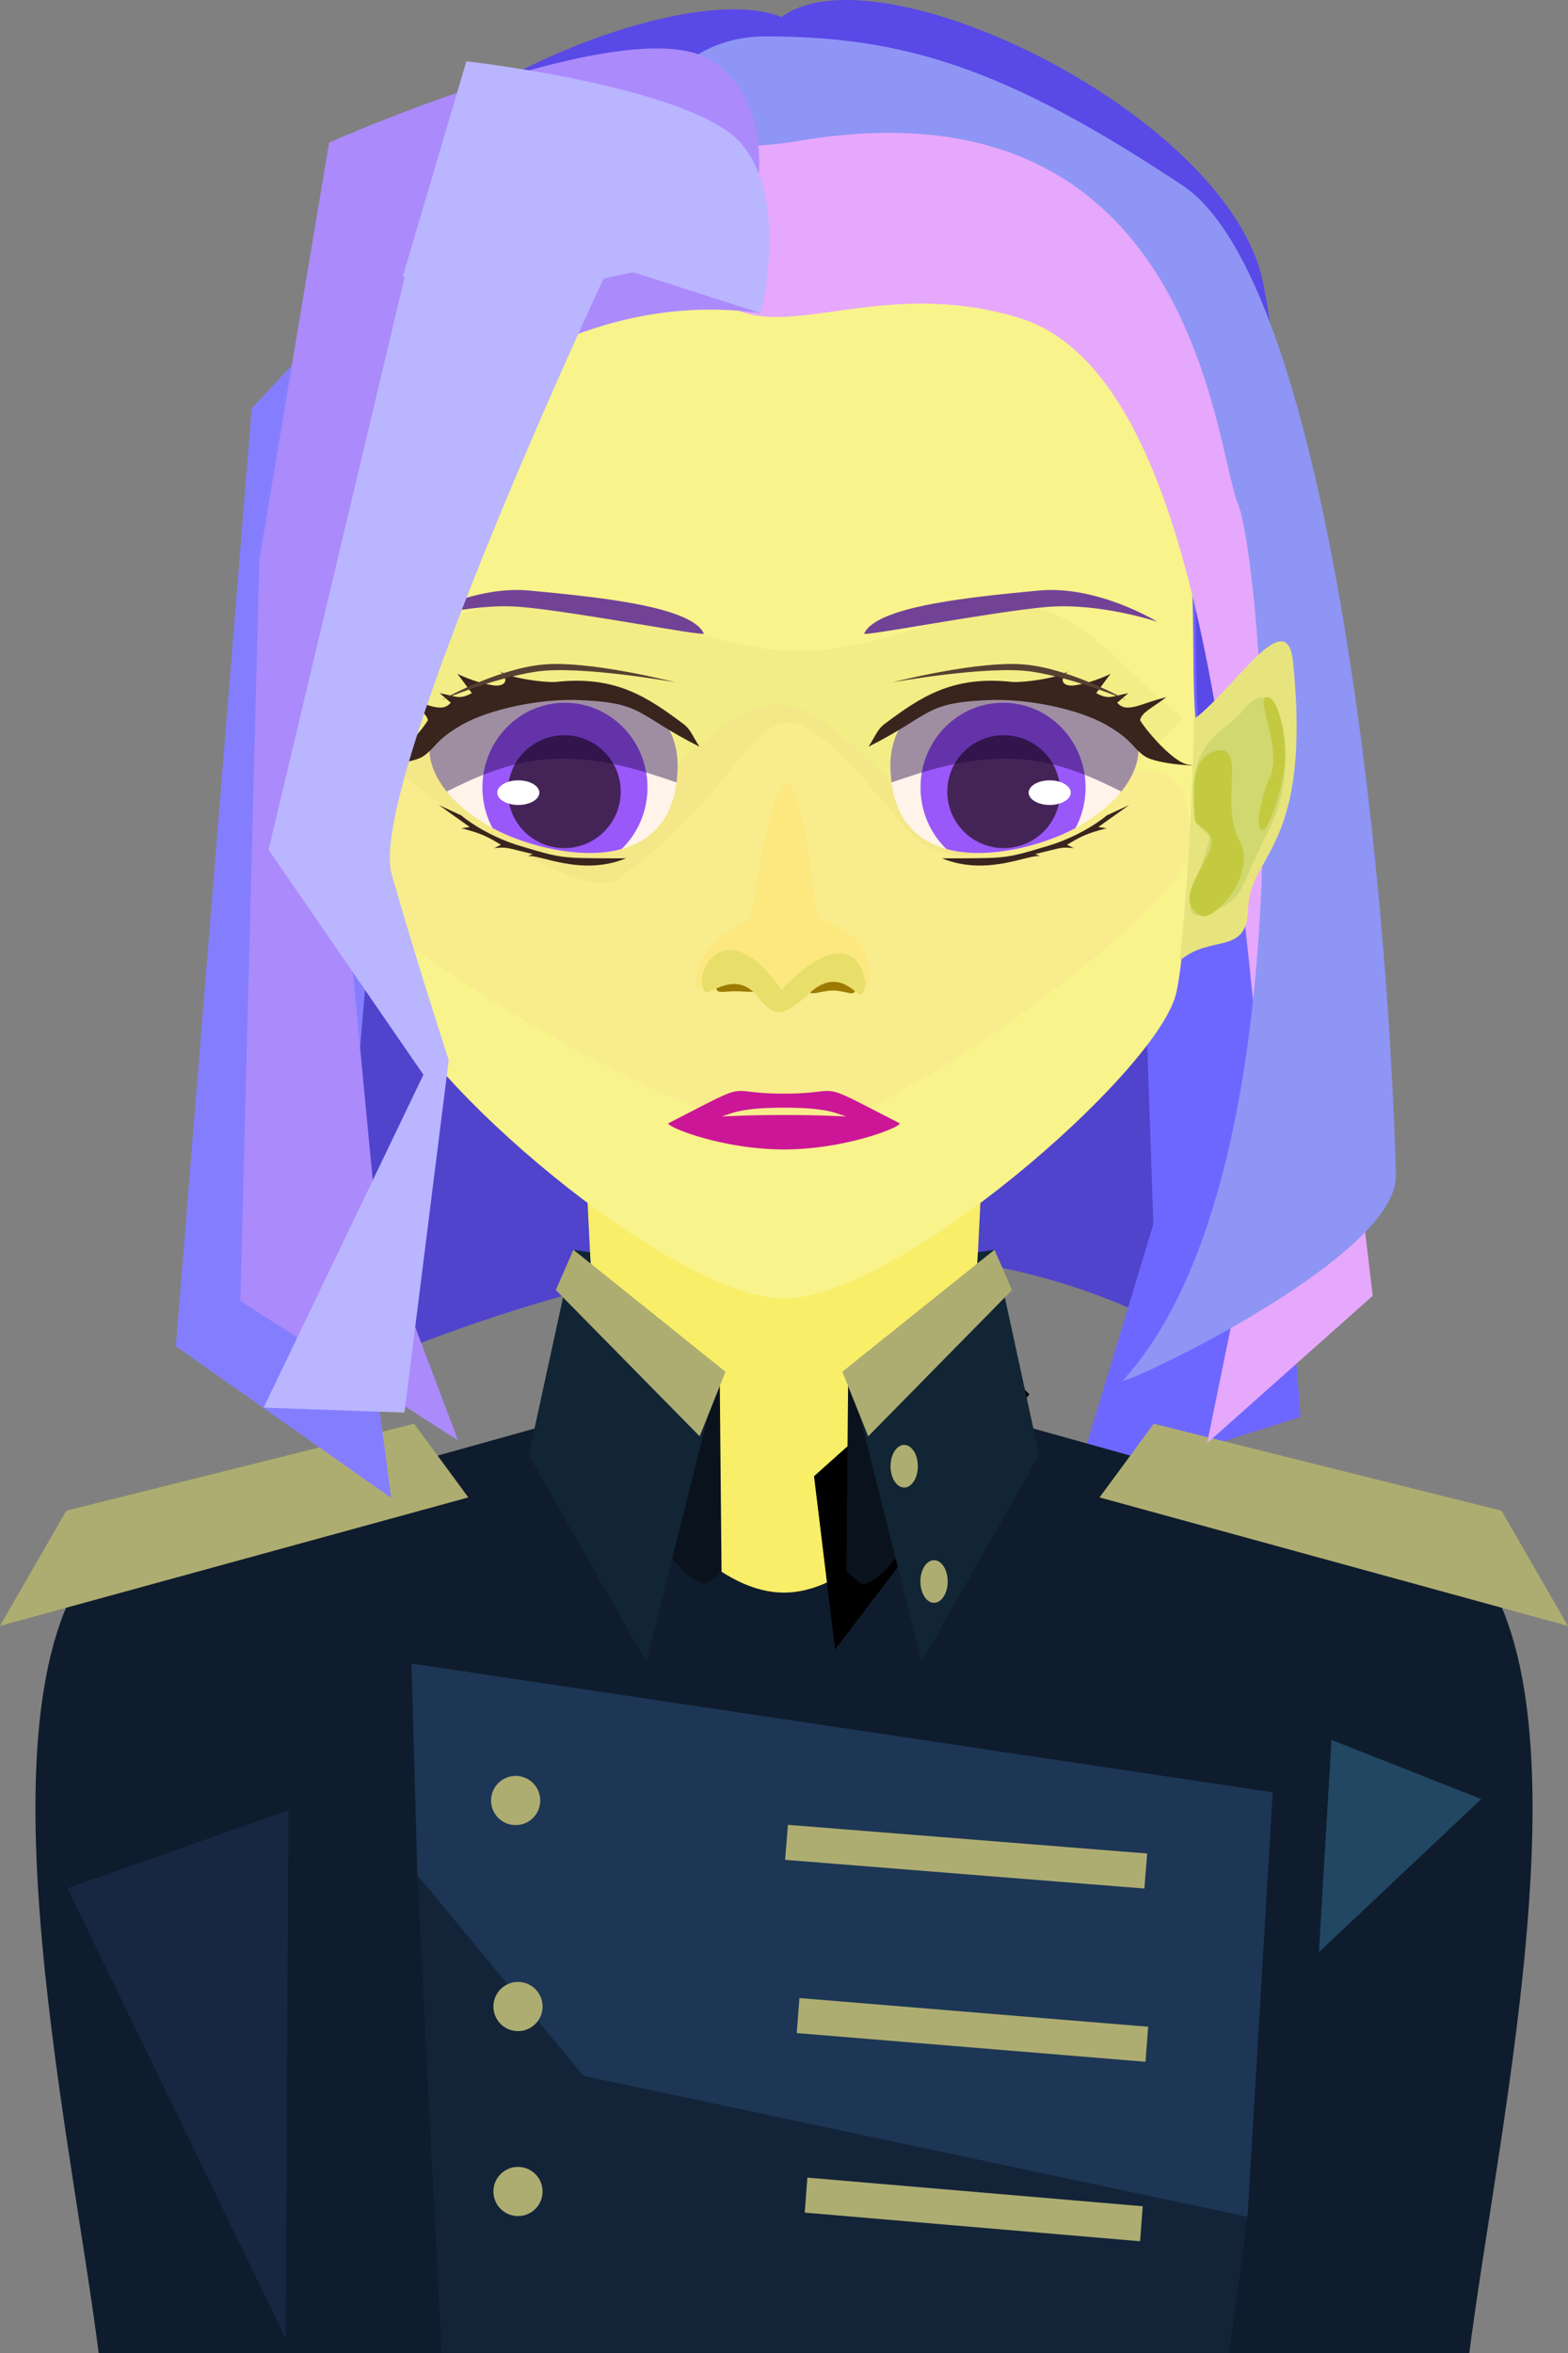 <svg xmlns="http://www.w3.org/2000/svg" viewBox="0 0 200 300">
  <rect x="0" y="0" width="200" height="300" fill="#808080" stroke="none"/>
  <defs>
    <clipPath id="c">
      <use href="#a"/>
    </clipPath>
    <clipPath id="d">
      <use href="#b"/>
    </clipPath>
  </defs>
  <g data-label="Hair_back">
    <path d="M108.475 15.204c-30.293-.001-53.102 26.883-53.106 39.118l-8.338 132.473c55.25-24.91 94.603-22.012 122.875 0l-8.338-132.473c-.003-12.233-22.8-39.117-53.093-39.118Z" style="fill:#5044cc" transform="translate(-8.127 -9.432)"/>
    <path d="M163.463 49.102 151.95 68.55l3.29 96.95-10.257 33.864 29.027-9.289z" style="fill:#6e67ff" transform="translate(-8.127 -9.432)"/>
  </g>
  <g data-label="Torso">
    <path data-label="body" d="m108.27 182.692-86.805 24.215c-17.013 17.588-4.417 72.746-.608 102.525h174.825c3.809-29.779 16.404-84.937-.608-102.525z" style="fill:#0f1c2d" transform="translate(-8.27 -9.432)"/>
    <g data-label="shoulder_pads">
      <path d="m11.64 90.088 18.577-4.641 2.893 3.934-25.015 6.86zM88.296 90.088 69.72 85.447l-2.893 3.934 25.015 6.86z" style="fill:#aead71" transform="matrix(2.388 0 0 2.388 -19.333 -22.526)"/>
    </g>
    <path data-label="neck" d="m81.496 128.107 3.128 62.988s11.162 21.39 23.645 21.39c12.484 0 23.646-21.39 23.646-21.39l3.128-62.988h-26.774z" style="fill:#f8ee68" transform="translate(-8.27 -9.432)"/>
    <g data-label="flap" transform="matrix(2.388 0 0 2.388 -19.749 -22.526)">
      <path d="m30.25 98.25 46 6.875-1.345 22.67-35.479-7.527-8.863-10.717z" style="fill:#1d3655"/>
      <path d="m30.563 109.552 1.294 25.5h42.07l.978-7.257-35.479-7.527z" style="fill:#132439"/>
      <circle cx="35.813" cy="105.563" r="1.313" style="fill:#aead71"/>
      <circle cx="35.938" cy="116.563" r="1.313" style="fill:#aead71"/>
      <circle cx="35.938" cy="126.438" r="1.313" style="fill:#aead71"/>
      <path d="M58.699 102.516h19.25v1.875h-19.25z" style="fill:#aead71" transform="rotate(4.564)"/>
      <path d="M59.74 111.547h18.682v1.875H59.74z" style="fill:#aead71" transform="matrix(.997 .082 -.077 .997 0 0)"/>
      <path d="M60.584 120.911h17.983v1.874H60.584z" style="fill:#aead71" transform="matrix(.996 .085 -.074 .997 0 0)"/>
    </g>
    <g data-label="collar" transform="matrix(2.388 0 0 2.388 -19.748 -22.526)">
      <path d="m46.71 82.687.1 10.655c-.424.34-.722.71-.978.648-.872-.213-1.59-1.256-2.031-1.949" style="fill:#0a121d"/>
      <path d="m60.125 80.75-8.375 7.5 1.125 9.25L63.25 83.875Z"/>
      <path d="m46.676 82.699-6.863-5.772-.028-.635-.887-.134-2.386 10.96 6.275 11.049Z" style="fill:#112534"/>
      <path d="m38.898 76.158 8.124 6.513-1.381 3.447-7.682-7.808z" style="fill:#aead71"/>
      <path d="m53.576 82.687-.099 10.655c.424.34.721.71.977.648.873-.213 1.59-1.256 2.032-1.949" style="fill:#0a121d"/>
      <path d="m53.609 82.699 6.863-5.772.028-.635.887-.134 2.386 10.96-6.275 11.049z" style="fill:#112534"/>
      <path d="m61.387 76.158-8.125 6.513 1.382 3.447 7.681-7.808z" style="fill:#aead71"/>
      <ellipse cx="56.566" cy="87.716" rx=".729" ry="1.138" style="fill:#aead71"/>
      <ellipse cx="58.16" cy="93.87" rx=".729" ry="1.138" style="fill:#aead71"/>
    </g>
    <path d="m176.496 258.332 20.712-19.528-19.105-7.541z" style="fill:#214762" transform="translate(-8.27 -9.432)"/>
    <path data-label="path30" d="m16.87 250.179 28.2-9.955-.365 67.352Z" style="fill:#172641" transform="translate(-8.27 -9.432)"/>
  </g>
  <g data-label="Face">
    <path data-label="skin" d="M108.14 34.11c-59.779 0-50.868 48.433-52.497 67.083.437 16.633 1.516 31.107 2.5 35.002 2.549 10.083 35.559 38.798 49.984 38.798 14.425 0 47.44-28.715 49.988-38.798.986-3.9 2.06-18.4 2.496-35.053-1.61-18.685 7.26-67.032-52.47-67.032z" style="fill:#f8f38b" transform="translate(-8.127 -9.432)"/>
    <path data-label="shadow" d="M159.062 100.973s-24.795 27.09-35.59 13.856c-20.766-25.455-14.236-9.126-36.597 6.715-5.124 3.63-32.078-15.04-32.173-18.538-.26-9.482 12.753-21.044 31.742-15.74 23.314 6.513 22.98 7.512 47.574-.498 11.877-1.654 16.352 7.942 25.044 14.205z" style="fill:#826500;fill-opacity:.046" transform="translate(-8.127 -9.432)"/>
    <path data-label="flush" d="M159.689 117.908c-.803 7.914-40.67 36.927-51.715 36.015-13.53-1.118-58.745-27.776-58.527-35.72.84-30.733 31.102 2.092 38.723-5.244 19.076-18.36 19.608-17.61 36.049-1.442 9.723 9.563 37.889-17.47 35.47 6.391z" style="fill:#f7ac9f;fill-opacity:.092" transform="translate(-8.127 -9.432)"/>
    <path data-label="mouth" d="M102.406 148.53c-1.36.064-2.646.85-8.998 4.1-.608.312 6.59 3.352 14.719 3.351 8.129.001 15.327-3.04 14.719-3.35-6.352-3.25-7.638-4.037-8.998-4.1-1.059-.05-2.165.338-5.721.338s-4.662-.388-5.72-.338zm5.72 2.13c5.516 0 6.547.692 7.947 1.124a156.323 156.323 0 0 0-7.946-.193c-3.228 0-5.96.09-7.946.193 1.4-.431 2.431-1.125 7.946-1.125z" style="fill:#cb1797" transform="translate(-8.127 -9.432)"/>
    <g data-label="nose">
      <path d="M433.326 519.938c.009.193-.412-1.12-1.141-.437-.633.593-.808.479-1.162.047-.486-.592-1.23.476-1.232.337-.006-.473.12-.911 1.097-1.41.05-.025.377-2.782.76-2.775.383.007.548 2.72.656 2.765 1.048.435 1.022.713 1.022 1.473z" style="fill:#fde880" transform="matrix(6.192 0 0 6.192 -2572.376 -3093.288)"/>
      <path d="M433.047 519.943c0 .152-.19.015-.452.015-.261 0-.494.137-.494-.015 0-.152.212-.276.473-.276s.473.124.473.276zM431.134 519.883c0 .153-.288.09-.549.09-.261 0-.397.063-.397-.09 0-.152.212-.276.473-.276s.473.124.473.276z" style="fill:#9d7a00" transform="matrix(6.192 0 0 6.192 -2572.376 -3093.288)"/>
      <path d="M433.198 520.025c-.073.158-.436-.627-1.104 0-.581.545-.741.44-1.066.043-.446-.543-.982 0-1.07-.085-.283-.272.362-1.77 1.576-.041 1.529-1.594 1.786-.18 1.713-.023z" style="fill:#e8de6a" transform="matrix(6.192 0 0 6.192 -2572.376 -3093.288)"/>
    </g>
    <g data-label="eye_right">
      <g data-label="ball" clip-path="url(#c)" transform="matrix(7.099 0 0 7.099 -2967.961 -3557.451)">
        <path data-label="white" id="a" d="M433.92 515.501c-.018-.923.63-1.568 1.753-1.644 1.572-.107 2.182.028 3.356 1.257 0 0 .109.805-1.198 1.58-1.035.613-3.86 1.277-3.91-1.193z" style="fill:#fff3ea" transform="matrix(.872 0 0 .872 55.701 65.387)"/>
        <g data-label="iris">
          <ellipse data-label="path5" cx="436.104" cy="515.262" rx="1.483" ry="1.521" style="fill:#9a57f9"/>
          <circle cx="436.116" cy="515.338" r="1.014" style="fill:#442457"/>
          <ellipse cx="436.942" cy="515.356" rx=".378" ry=".221" style="fill:#fff"/>
        </g>
        <path data-label="shadow" d="M438.821 515.42c-.006.477-1.095-.675-2.65-.675-1.553 0-2.528.824-2.528.347 0-.478 1.179-1.746 2.733-1.746 1.199.049 2.463.634 2.445 2.074z" style="fill:#1a023d;fill-opacity:.416"/>
      </g>
      <path data-label="lash_top" d="M433.356 514.937c.145-.225.18-.358.336-.473.726-.54 1.368-.983 2.57-.866.189.037 1.016-.067 1.207-.219-.233.211-.07.326.129.295.42-.064.744-.24.744-.24l-.297.4c.26.138.306.07.66.001l-.226.196c.196.234.506.002 1.011-.113-.323.242-.502.309-.541.472.079.152.674.882 1.003.918.329.036-.652.004-.912-.178s-.252-.338-.798-.648c-.545-.31-1.59-.543-2.438-.504-1.313.061-1.122.286-2.448.959z" style="fill:#39251d" transform="matrix(6.192 0 0 6.192 -2572.555 -3093.288)"/>
      <path data-label="lash_bot" d="M435.942 517.223c.355-.016.592-.088 1.122-.247.53-.16 1.007-.456 1.193-.621l.467-.217-.636.453.17.026c-.398.104-.506.154-.814.34l.14.067c-.276-.02-.21-.018-.794.124l.1.042c-.253-.039-1.1.422-2.022.045 0 0 .72.006 1.074-.011z" style="fill:#39251d" transform="matrix(6.192 0 0 6.192 -2572.555 -3093.288)"/>
      <path data-label="crease" d="M433.857 513.61s1.963-.353 2.86-.219c.895.134 1.952.586 1.952.586s-1.113-.634-2.074-.73c-.961-.096-2.738.363-2.738.363z" style="fill:#573f33" transform="matrix(6.192 0 0 6.192 -2572.555 -3093.288)"/>
    </g>
    <g data-label="eye_left">
      <g data-label="ball" clip-path="url(#d)" transform="matrix(-7.099 0 0 7.099 3167.962 -3557.451)">
        <path data-label="white" id="b" d="M433.92 515.501c-.018-.923.63-1.568 1.753-1.644 1.572-.107 2.182.028 3.356 1.257 0 0 .109.805-1.198 1.58-1.035.613-3.86 1.277-3.91-1.193z" style="fill:#fff3ea" transform="matrix(.872 0 0 .872 55.701 65.387)"/>
        <g data-label="iris">
          <ellipse cx="436.104" cy="515.262" rx="1.483" ry="1.521" style="fill:#9a57f9"/>
          <circle cx="436.116" cy="515.338" r="1.014" style="fill:#442457"/>
          <ellipse cx="436.942" cy="515.356" rx=".378" ry=".221" style="fill:#fff"/>
        </g>
        <path data-label="shadow" d="M438.821 515.42c-.006.477-1.095-.675-2.65-.675-1.553 0-2.528.824-2.528.347 0-.478 1.179-1.746 2.733-1.746 1.199.049 2.463.634 2.445 2.074z" style="fill:#1a023d;fill-opacity:.416"/>
      </g>
      <path data-label="lash_top" d="M433.356 514.937c.145-.225.18-.358.336-.473.726-.54 1.368-.983 2.57-.866.189.037 1.016-.067 1.207-.219-.233.211-.07.326.129.295.42-.064.744-.24.744-.24l-.297.4c.26.138.306.07.66.001l-.226.196c.196.234.506.002 1.011-.113-.323.242-.502.309-.541.472.079.152.674.882 1.003.918.329.036-.652.004-.912-.178s-.252-.338-.798-.648c-.545-.31-1.59-.543-2.438-.504-1.313.061-1.122.286-2.448.959z" style="fill:#39251d" transform="matrix(-6.192 0 0 6.192 2772.556 -3093.288)"/>
      <path data-label="lash_bot" d="M435.942 517.223c.355-.016.592-.088 1.122-.247.53-.16 1.007-.456 1.193-.621l.467-.217-.636.453.17.026c-.398.104-.506.154-.814.34l.14.067c-.276-.02-.21-.018-.794.124l.1.042c-.253-.039-1.1.422-2.022.045 0 0 .72.006 1.074-.011z" style="fill:#39251d" transform="matrix(-6.192 0 0 6.192 2772.556 -3093.288)"/>
      <path data-label="crease" d="M433.857 513.61s1.963-.353 2.86-.219c.895.134 1.952.586 1.952.586s-1.113-.634-2.074-.73c-.961-.096-2.738.363-2.738.363z" style="fill:#573f33" transform="matrix(-6.192 0 0 6.192 2772.556 -3093.288)"/>
    </g>
    <g data-label="ear_left">
      <path d="M441.791 512.768c-.395-.014-1.178 1.143-1.795 1.597-.055 2.1-.175 3.962-.3 4.98.645-.56 1.386-.09 1.411-1.072.03-1.134 1.32-1.24.924-5.086-.03-.294-.116-.415-.24-.42z" style="fill:#e7e47e" transform="matrix(-6.192 0 0 6.192 2772.134 -3093.288)"/>
      <path d="M441.547 516.625c-.603 1.165-.504 1.366-.974 1.61-1.144.593-.502-.477-.271-1.368.044-.174-.257-.233-.286-.422-.258-1.64.639-1.804.957-2.226.83-1.106 1.249 1.102.574 2.406z" style="fill:#d1d870" transform="matrix(-6.192 0 0 6.192 2772.134 -3093.288)"/>
      <path d="M440.925 516.863c.397.706-.544 1.698-.795 1.555-.462-.263-.143-.68.151-1.27.26-.517-.27-.521-.275-.734-.013-.596-.1-1.295.479-1.398.578-.104.042 1.141.44 1.847zM441.869 515.165c-.01.524-.336 1.531-.481 1.496-.13-.03-.047-.62.169-1.106.268-.602-.357-1.689-.042-1.64.226.035.362.817.354 1.25z" style="fill:#c4ca40" transform="matrix(-6.192 0 0 6.192 2772.134 -3093.288)"/>
    </g>
    <g data-label="eyebrows">
      <path data-label="brow_right" d="M433.266 512.609c.254-.584 2.36-.767 3.583-.886 1.223-.12 2.456.642 2.456.642s-1.189-.4-2.292-.304c-1.104.097-3.747.607-3.747.548z" style="fill:#724297" transform="matrix(6.192 0 0 6.192 -2572.555 -3093.288)"/>
      <path data-label="brow_left" d="M433.266 512.609c.254-.584 2.36-.767 3.583-.886 1.223-.12 2.456.642 2.456.642s-1.189-.4-2.292-.304c-1.104.097-3.747.607-3.747.548z" style="fill:#724297" transform="matrix(-6.192 0 0 6.192 2772.556 -3093.289)"/>
    </g>
  </g>
  <g data-label="Hair_mid">
    <path d="M107.81 11.608C94.661 6.154 52.13 24.061 47.73 45.449c-6.472 31.46 6.18 78.923 8.249 55.84 1.665-18.584-7.374-67.178 52.502-67.178 59.875 0 50.813 48.594 52.478 67.179 2.068 23.082 14.744-24.382 8.273-55.84-4.4-21.39-49.071-43.046-61.423-33.842Z" style="fill:#5949e6" transform="translate(-8.127 -9.432)"/>
    <path d="M125.564 24.49c14.847-.021 26.557 9.812 35.194 19.843 8.637 10.031 22.458 130.313 22.458 130.313l-21.12 18.786 7.702-37.604c-4.365-44.005-8.293-98.928-31.884-105.935-22.888-6.798-36.38 9.86-43.201-10.97-4.092-12.497 16.004-14.412 30.851-14.434Z" style="fill:#e6a8fc" transform="translate(-8.127 -9.432)"/>
    <path d="M166.025 73.637c-3.059-7.44-5.596-54.687-55.842-46.267-25.631 4.296-19.214-13.318-4.426-13.301 17.732.02 30.66 4.033 53.218 19.013 18.184 12.077 26.173 86.437 27.197 126.192.275 10.678-35.945 27.405-34.758 26.096 24.442-26.948 17.67-104.292 14.61-111.733z" style="fill:#8e95f5" transform="translate(-8.127 -9.432)"/>
  </g>
  <g data-label="Hair_front">
    <path d="M63.066 37.878c-1.935 1.161-22.834 23.609-22.834 23.609l-9.676 119.59 27.479 19.351-5.419-40.637Z" style="fill:#847eff" transform="translate(-8.127 -9.432)"/>
    <path d="m105.142 49.352-1.843-9.1s5.832-16.282-4.354-23.059c-10.186-6.776-48.84 10.413-48.84 10.413L41.2 80.838l-2.422 94.456 27.772 17.78-10.318-27.308-6.324-66.158L58.066 66.5c12.741-10.634 28.44-19.742 47.076-17.147Z" style="fill:#ab8afc" transform="translate(-8.127 -9.432)"/>
    <path d="m67.614 17.245-8.128 27.479.278-.062-17.38 73.107 19.75 28.688-20.379 42.444 17.96.629 5.649-44.935s-3.997-12.211-7.281-23.705c-2.747-9.614 19.382-59.542 27.031-75.95l3.786-.798 16.242 5.21s3.76-14.45-2.503-21.659c-6.263-7.208-35.025-10.448-35.025-10.448Z" style="fill:#bab5ff" transform="translate(-8.127 -9.432)"/>
  </g>
  <g data-label="Face_front">
    <g data-label="ear_right">
      <path d="M441.791 512.768c-.395-.014-1.178 1.143-1.795 1.597-.055 2.1-.175 3.962-.3 4.98.645-.56 1.386-.09 1.411-1.072.03-1.134 1.32-1.24.924-5.086-.03-.294-.116-.415-.24-.42z" style="fill:#e7e47e" transform="matrix(6.192 0 0 6.192 -2572.134 -3093.288)"/>
      <path d="M441.547 516.625c-.603 1.165-.504 1.366-.974 1.61-1.144.593-.502-.477-.271-1.368.044-.174-.257-.233-.286-.422-.258-1.64.639-1.804.957-2.226.83-1.106 1.249 1.102.574 2.406z" style="fill:#d1d870" transform="matrix(6.192 0 0 6.192 -2572.134 -3093.288)"/>
      <path d="M440.925 516.863c.397.706-.544 1.698-.795 1.555-.462-.263-.143-.68.151-1.27.26-.517-.27-.521-.275-.734-.013-.596-.1-1.295.479-1.398.578-.104.042 1.141.44 1.847zM441.869 515.165c-.01.524-.336 1.531-.481 1.496-.13-.03-.047-.62.169-1.106.268-.602-.357-1.689-.042-1.64.226.035.362.817.354 1.25z" style="fill:#c4ca40" transform="matrix(6.192 0 0 6.192 -2572.134 -3093.288)"/>
    </g>
  </g>
</svg>
